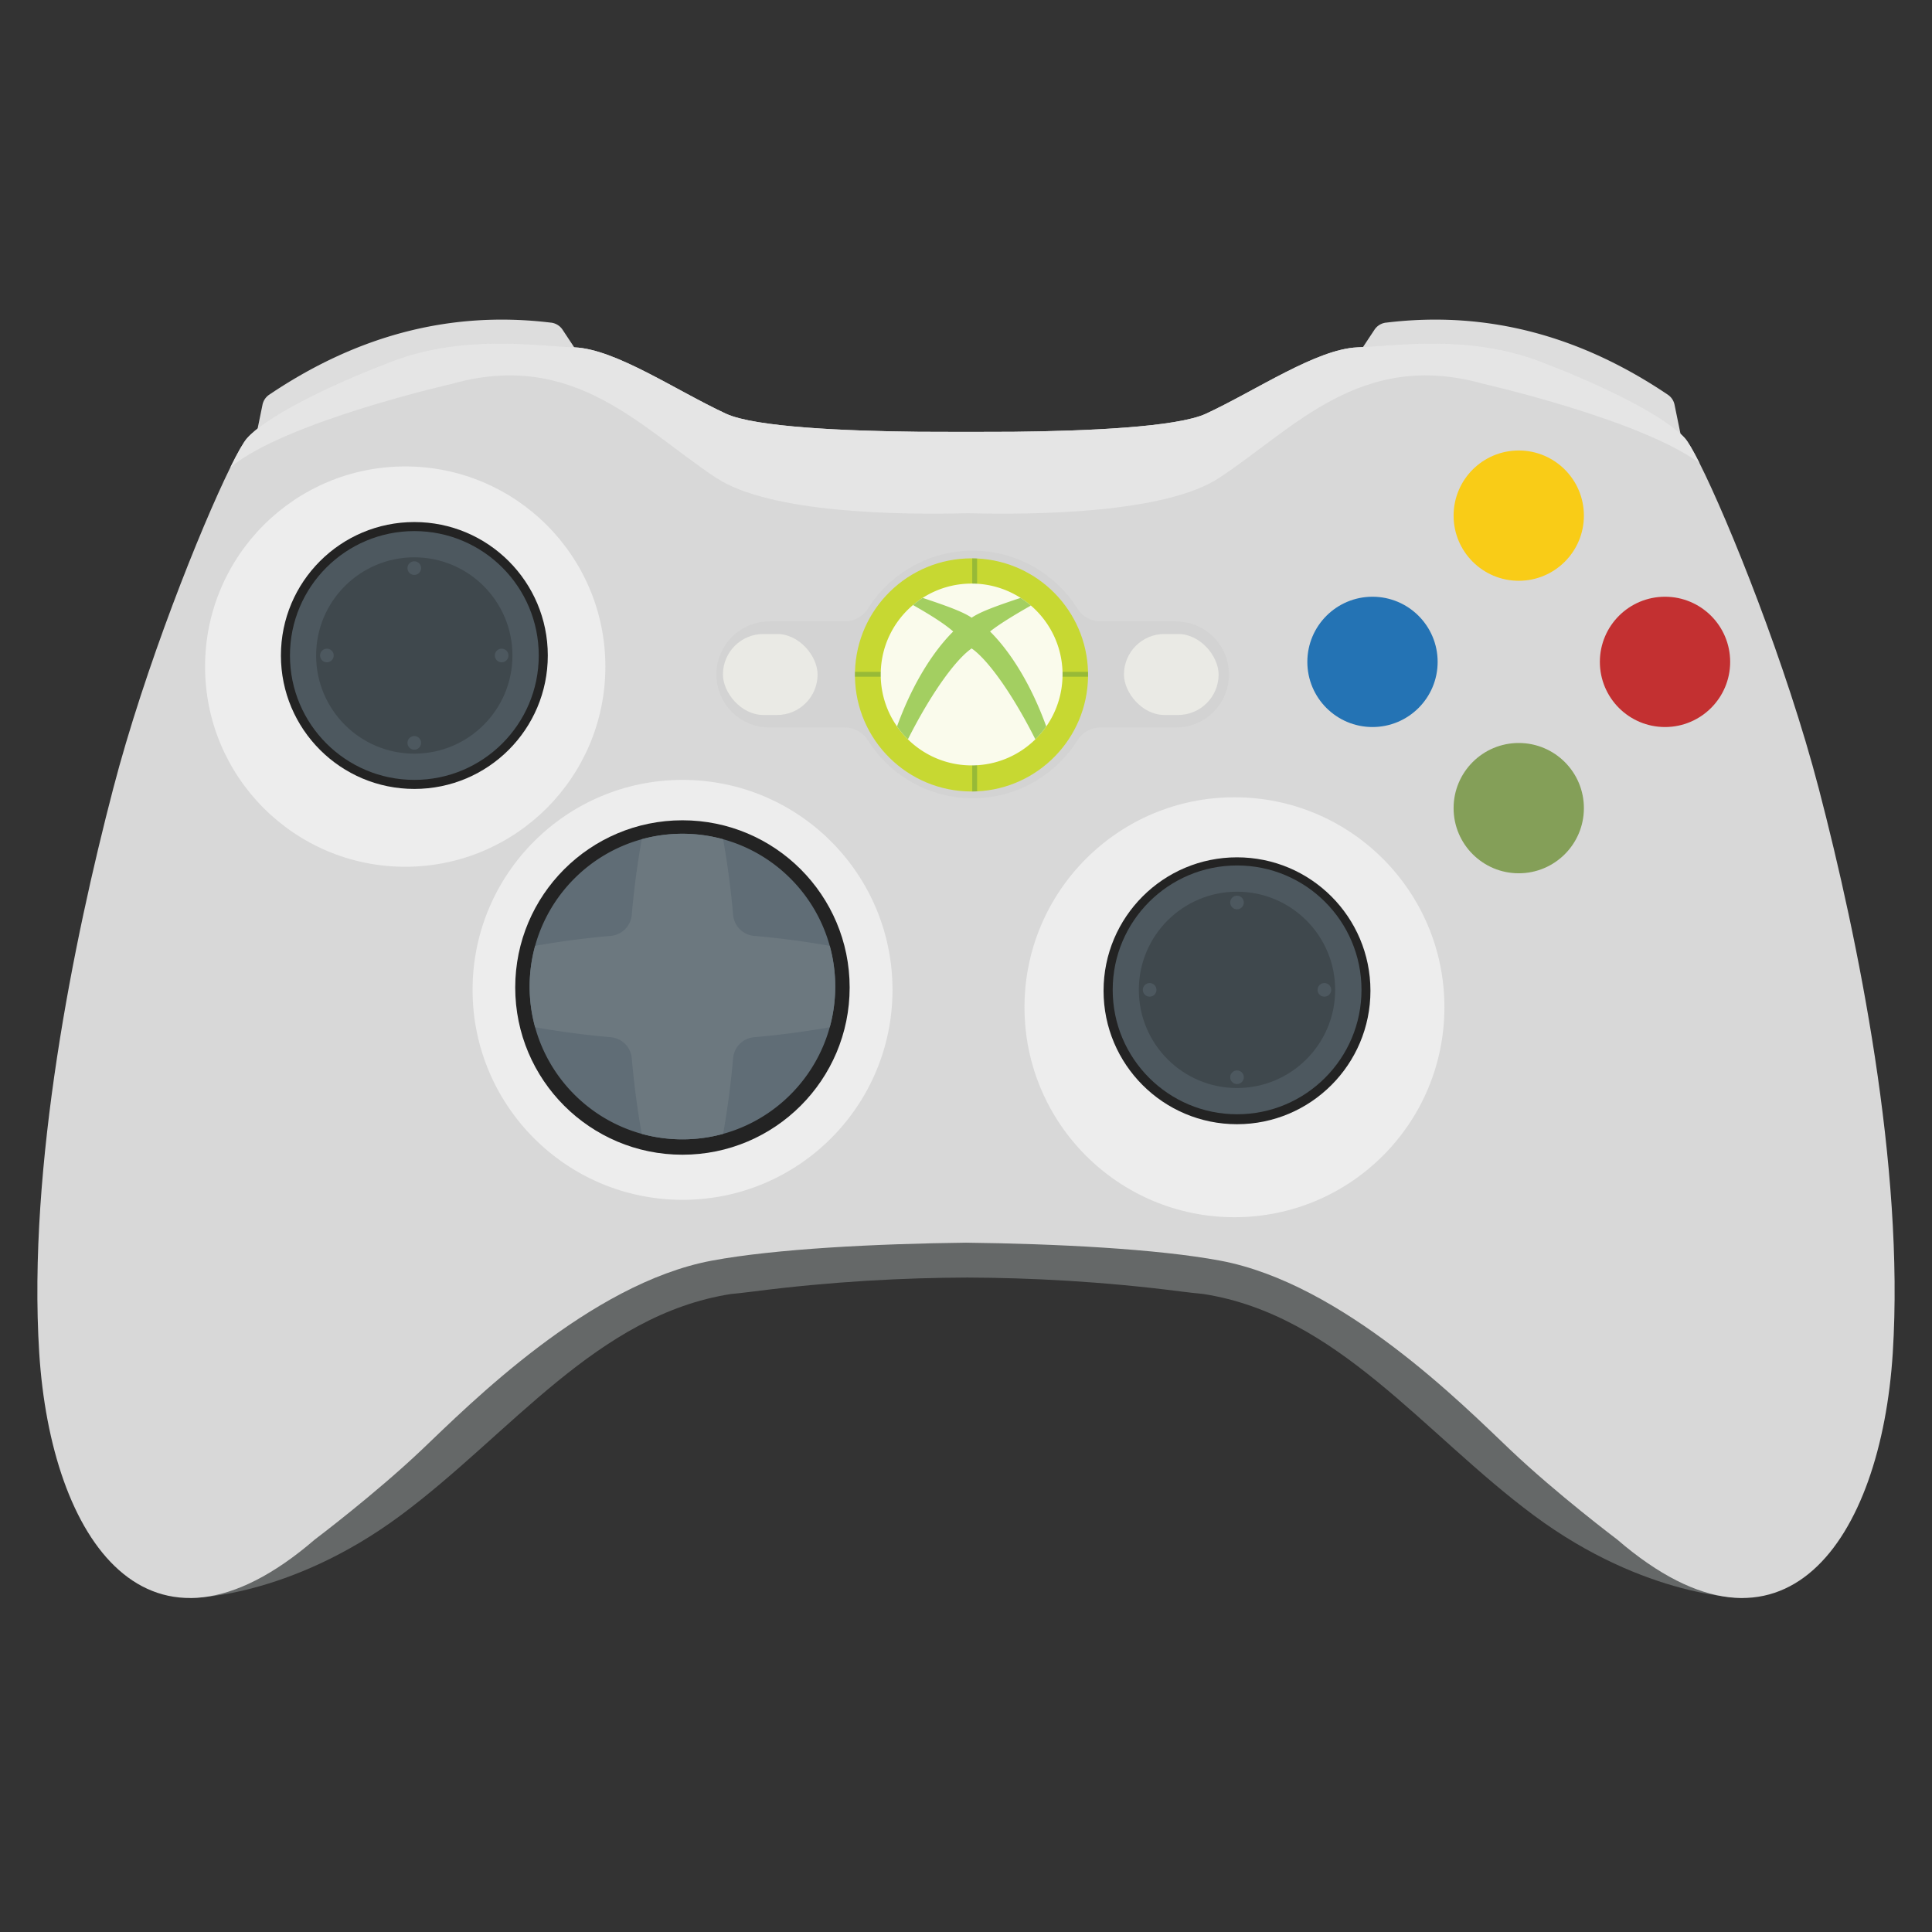 <svg xmlns="http://www.w3.org/2000/svg" id="Layer_1" data-name="Layer 1" viewBox="0 0 1000 1000"><rect x="0" y="0" width="1000" height="1000" fill="#333333" stroke="none"/><defs><style>.cls-3{fill:#eaeae5}.cls-4{fill:#3f484d}.cls-5{fill:#232323}.cls-17{fill:#ededed}.cls-19{fill:#4a8a3f;opacity:.38}.cls-20{fill:#4d585f}</style></defs><path d="M285.24 167.01c-53.34-6.51-101.61 7.43-145.93 37.31a8.23 8.23 0 0 0-3.44 5.17l-6.54 31.93 185.39-35.22-23.55-35.56c-1.34-2.03-3.52-3.35-5.94-3.65Zm432.13 0c53.34-6.51 101.61 7.43 145.93 37.31a8.23 8.23 0 0 1 3.44 5.17l6.54 31.93-185.39-35.22 23.55-35.56c1.34-2.03 3.52-3.35 5.94-3.65Z" style="fill:#ddd"/><path d="M707.1 624.14c-1.21-5.45-2.98-9.12-2.98-9.12l-25.49-.41-16.46-5.51-161.53 2.62-161.53-2.62-16.46 5.51-25.49.41s-1.77 3.67-2.98 9.12L90.07 692.49l8.47 134.64s50.81.3 108.87-42.81c57.13-42.42 101.6-103.73 170.98-114.55 3.68-.35 7.51-.77 11.5-1.29 40.9-5.26 78.53-7.12 110.74-7.22 32.21.11 69.85 1.96 110.74 7.22 3.99.51 7.82.94 11.5 1.29 69.38 10.81 113.85 72.13 170.98 114.55 58.07 43.11 108.87 42.81 108.87 42.81l8.47-134.64-204.11-68.35Z" style="fill:#656868"/><path d="M979.7 700.2c-6.08 96.61-56.38 171.07-142.66 96.64 0 0-31.12-23.43-55.42-46.51-24.3-23.09-86.58-85.98-150.08-97.83-32.78-6.12-85.24-8.75-131.54-9.29-46.3.54-98.76 3.17-131.55 9.29-63.49 11.85-125.77 74.74-150.07 97.83-24.31 23.08-55.42 46.51-55.42 46.51-86.28 74.43-136.58-.03-142.66-96.64s17.92-213.87 38.28-291.95c16.33-62.66 45.19-134.91 60.66-166.34 3.8-7.73 6.8-12.99 8.6-15.03 9.12-10.33 38.28-25.82 75.04-39.8 36.76-13.97 73.22-8.2 94.48-7.29 21.27.91 52.26 22.18 78.38 34.33 15.11 7.03 62.49 8.98 99.75 9.37l24.2.07c.21 0 .41-.01.62 0l24.19-.07c37.26-.39 84.64-2.34 99.75-9.37 26.13-12.15 57.12-33.42 78.38-34.33 21.27-.91 57.72-6.68 94.48 7.29 36.76 13.98 65.93 29.47 75.04 39.8 1.62 1.83 4.21 6.28 7.49 12.78 15.15 30.11 45.04 104.38 61.78 168.59 20.35 78.08 44.35 195.34 38.28 291.95" style="fill:#d8d8d8"/><path d="M879.64 239.66c-30.89-22.61-111.59-40.93-111.59-40.93-63.57-18-98.2 23.06-136.94 48.58-27.75 18.29-94.57 19.26-130.22 18.34-35.66.92-102.48-.05-130.23-18.34-38.73-25.52-73.37-66.58-136.94-48.58 0 0-86.1 19.55-114.48 43.18 3.8-7.73 6.8-12.99 8.6-15.03 9.12-10.33 38.28-25.82 75.04-39.8 36.76-13.97 73.22-8.2 94.48-7.29 21.27.91 52.26 22.18 78.38 34.33 15.11 7.03 62.49 8.98 99.75 9.37l24.2.07c.21 0 .41-.01.62 0l24.19-.07c37.26-.39 84.64-2.34 99.75-9.37 26.13-12.15 57.12-33.42 78.38-34.33 21.27-.91 57.72-6.68 94.48 7.29 36.76 13.98 65.93 29.47 75.04 39.8 1.62 1.83 4.21 6.28 7.49 12.78" style="fill:#e5e5e5"/><circle cx="638.95" cy="521.35" r="108.68" class="cls-17"/><circle cx="353.28" cy="512.35" r="108.68" class="cls-17"/><circle cx="209.74" cy="345.03" r="103.6" class="cls-17"/><circle cx="214.47" cy="339.28" r="69.07" class="cls-5"/><circle cx="640.27" cy="512.82" r="69.07" class="cls-5"/><circle cx="353.23" cy="511.13" r="86.55" class="cls-5"/><circle cx="214.47" cy="339.28" r="64.39" class="cls-20"/><circle cx="214.43" cy="339.28" r="50.81" class="cls-4"/><circle cx="259.65" cy="339.28" r="3.53" class="cls-20"/><circle cx="169.2" cy="339.28" r="3.53" class="cls-20"/><circle cx="214.43" cy="294.05" r="3.53" class="cls-20"/><circle cx="214.43" cy="384.51" r="3.53" class="cls-20"/><circle cx="640.32" cy="512.35" r="64.39" class="cls-20"/><circle cx="640.27" cy="512.35" r="50.81" class="cls-4"/><circle cx="685.5" cy="512.35" r="3.53" class="cls-20"/><circle cx="595.05" cy="512.35" r="3.53" class="cls-20"/><circle cx="640.27" cy="467.13" r="3.53" class="cls-20"/><circle cx="640.27" cy="557.58" r="3.53" class="cls-20"/><path d="M432.31 510.64c0 7.29-.99 14.36-2.84 21.06-7.37 26.74-28.43 47.81-55.17 55.18-6.71 1.85-13.78 2.84-21.07 2.84s-14.36-.99-21.07-2.84c-26.75-7.37-47.81-28.44-55.18-55.18-1.85-6.7-2.84-13.77-2.84-21.06s.99-14.36 2.84-21.07c7.37-26.74 28.44-47.81 55.18-55.18 6.71-1.85 13.77-2.84 21.07-2.84s14.36.99 21.07 2.84c26.74 7.37 47.8 28.44 55.17 55.18a79 79 0 0 1 2.84 21.07" style="fill:#606d76"/><path d="M432.31 510.64c0 7.29-.99 14.36-2.84 21.06a443 443 0 0 1-39.11 5.16c-5.82.5-10.41 5.09-10.91 10.91a447 447 0 0 1-5.15 39.11c-6.71 1.85-13.78 2.84-21.07 2.84s-14.36-.99-21.07-2.84a439 439 0 0 1-5.15-39.11c-.51-5.82-5.1-10.41-10.92-10.91a444 444 0 0 1-39.11-5.16c-1.85-6.7-2.84-13.77-2.84-21.06s.99-14.36 2.84-21.07c13.04-2.31 26.07-4.03 39.11-5.15 5.82-.51 10.41-5.1 10.92-10.92 1.12-13.04 2.84-26.07 5.15-39.11 6.71-1.85 13.77-2.84 21.07-2.84s14.36.99 21.07 2.84c2.3 13.04 4.02 26.07 5.15 39.11.5 5.82 5.09 10.41 10.91 10.92 13.04 1.12 26.08 2.84 39.11 5.15a79 79 0 0 1 2.84 21.07" style="fill:#6c787f"/><circle cx="786.1" cy="418.29" r="33.72" style="opacity:.94;fill:#7f9b50"/><circle cx="786.1" cy="266.89" r="33.72" style="opacity:.94;fill:#fbcb0b"/><circle cx="861.81" cy="342.59" r="33.72" style="opacity:.94;fill:#c12627"/><circle cx="710.4" cy="342.59" r="33.72" style="fill:#196db2;opacity:.94"/><path d="M608.66 321.63h-39.09c-4.8 0-9.26-2.47-11.81-6.54-10.82-17.25-29.61-28.98-51.22-29.99-.88-.04-1.77-.06-2.67-.07h-.4c-22.85 0-42.9 11.97-54.23 29.97-2.58 4.1-7.04 6.64-11.88 6.64h-39.09c-15.17 0-27.46 12.3-27.46 27.46 0 15.17 12.3 27.46 27.46 27.46h39.08c4.84 0 9.3 2.54 11.88 6.64 11.34 18 31.38 29.97 54.24 29.97h.4c.89-.01 1.78-.03 2.67-.07 21.61-1.02 40.41-12.75 51.23-29.99 2.55-4.07 7.01-6.54 11.81-6.54h39.08c15.17 0 27.46-12.3 27.46-27.46 0-15.17-12.3-27.46-27.46-27.46Z" style="fill:#d3d3d3"/><rect width="48.99" height="41.92" x="374.19" y="328.15" class="cls-3" rx="20.96" ry="20.96"/><rect width="48.99" height="41.92" x="581.76" y="328.15" class="cls-3" rx="20.96" ry="20.96"/><path d="M563.18 349.34c0 .31 0 .62-.01.93-.48 31.92-25.76 57.84-57.43 59.33-.83.04-1.67.06-2.51.07h-.38c-33.02 0-59.84-26.51-60.33-59.4-.01-.31-.01-.62-.01-.93 0-.52.01-1.05.02-1.57.83-32.6 27.51-58.77 60.32-58.77h.38c.84.01 1.68.03 2.51.07 31.46 1.48 56.61 27.06 57.42 58.7.01.52.02 1.05.02 1.57" style="fill:#c7d832"/><path d="M505.74 289.07V409.6c-.83.04-1.67.06-2.51.07V289c.84.01 1.68.03 2.51.07" class="cls-19"/><path d="M563.18 349.34c0 .31 0 .62-.01.93H442.52c-.01-.31-.01-.62-.01-.93 0-.52.01-1.05.02-1.57h120.63c.01.52.02 1.05.02 1.57" class="cls-19"/><path d="M549.97 349.12c0 .24 0 .48-.01.72a46.9 46.9 0 0 1-8.41 26.16 48 48 0 0 1-5.65 6.67c-7.99 7.86-18.78 12.88-30.73 13.44-.64.03-1.3.05-1.95.06h-.3c-12.86 0-24.5-5.15-32.99-13.5a47 47 0 0 1-5.64-6.68 46.7 46.7 0 0 1-8.42-26.15c-.01-.24-.01-.48-.01-.72 0-.41.01-.82.02-1.23.35-13.92 6.75-26.35 16.68-34.73 1.58-1.34 3.25-2.58 5.01-3.7 7.31-4.69 16.01-7.4 25.35-7.4h.3c.65.01 1.31.02 1.95.05 8.48.4 16.37 3.05 23.09 7.35 1.87 1.2 3.66 2.53 5.33 3.97 9.74 8.38 16.01 20.69 16.37 34.46 0 .41.01.82.01 1.23" style="fill:#fafbec"/><path d="M541.55 376a48 48 0 0 1-5.65 6.67c-12.19-24.18-24.88-41.48-32.98-47.04-8.1 5.56-20.8 22.86-32.99 47.04a47 47 0 0 1-5.64-6.68c9.04-24.85 20.5-40.63 29.09-49.13-4.46-3.95-11.89-8.64-20.82-13.7 1.58-1.34 3.25-2.58 5.01-3.7 11.33 3.79 20.55 6.98 25.35 10.26 4.8-3.28 14.01-6.47 25.34-10.26 1.87 1.2 3.66 2.53 5.33 3.97-9.06 5.16-16.66 9.83-21.14 13.43 8.6 8.5 20.07 24.29 29.1 49.14" style="fill:#a3cf61"/></svg>